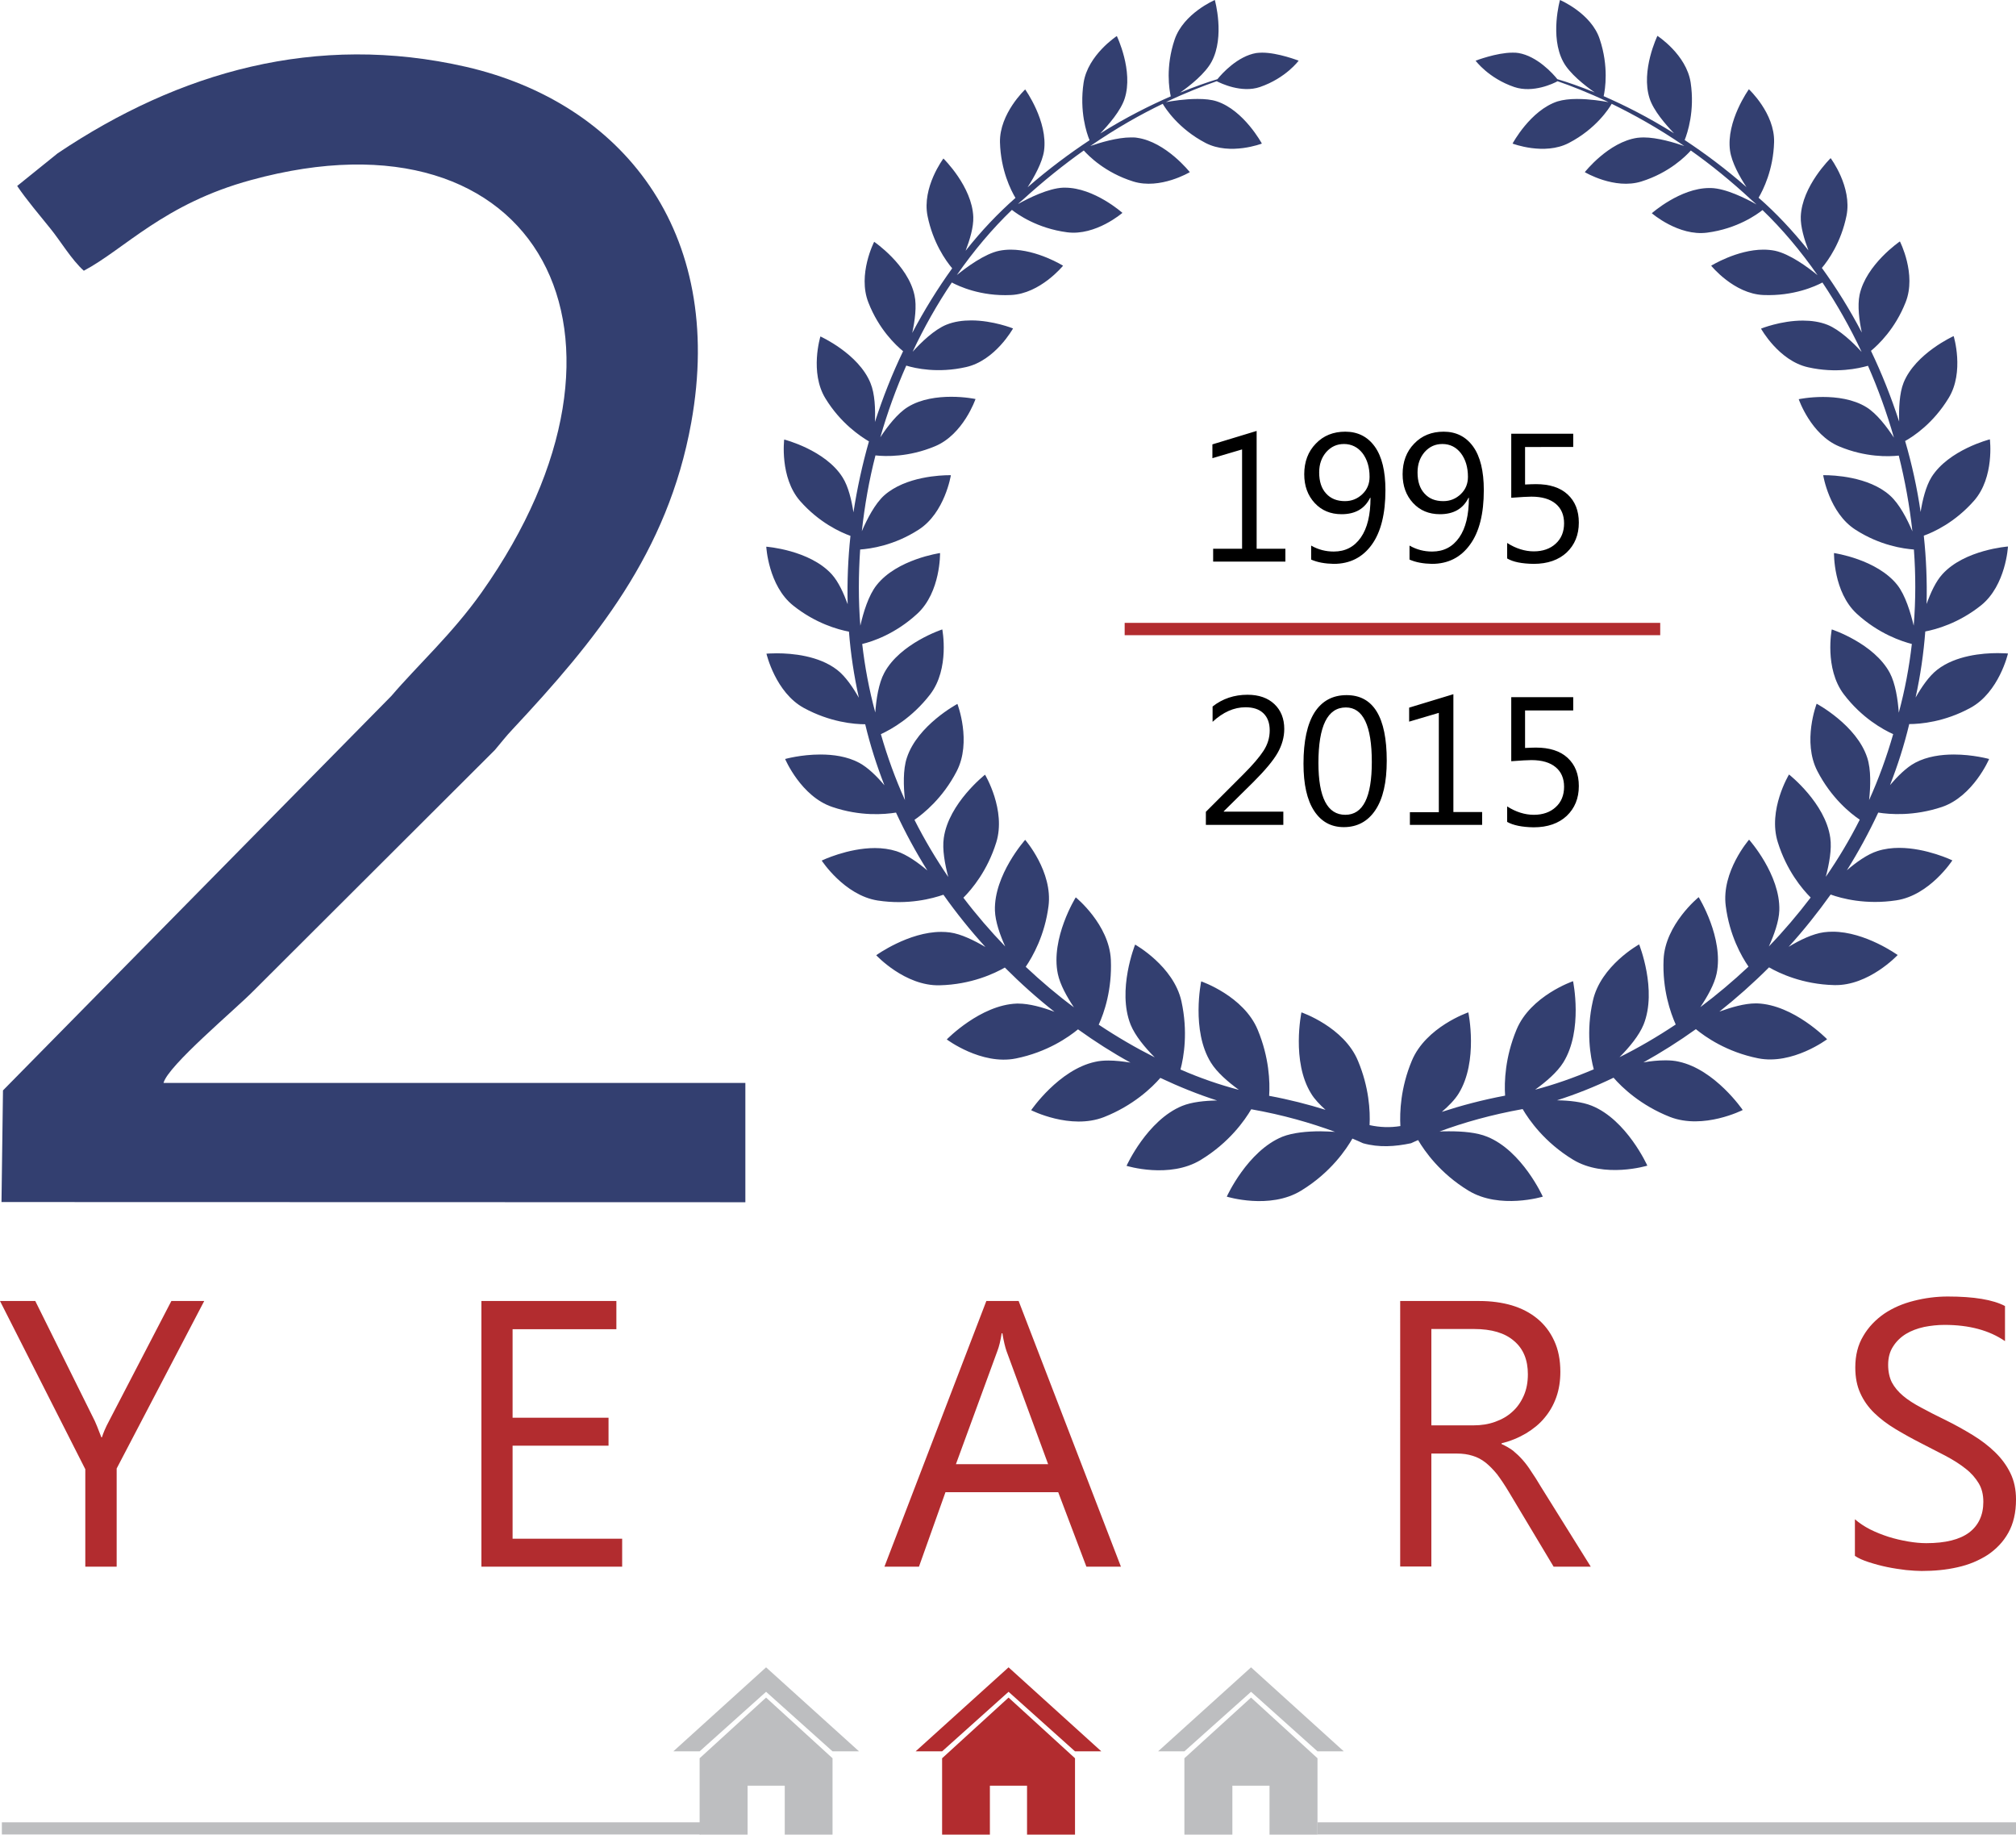 <?xml version="1.0" encoding="utf-8"?>
<!-- Generator: Adobe Illustrator 23.0.3, SVG Export Plug-In . SVG Version: 6.00 Build 0)  -->
<svg version="1.1" id="Layer_1" xmlns="http://www.w3.org/2000/svg" xmlns:xlink="http://www.w3.org/1999/xlink" x="0px" y="0px"
	 viewBox="0 0 108 98.26" style="enable-background:new 0 0 108 98.26;" xml:space="preserve">
<style type="text/css">
	.st0{fill-rule:evenodd;clip-rule:evenodd;fill:#333F70;}
	.st1{fill:#B22C2F;}
	.st2{fill-rule:evenodd;clip-rule:evenodd;fill:#B22C2F;}
	.st3{fill-rule:evenodd;clip-rule:evenodd;fill:#BDBEC0;}
</style>
<path class="st0" d="M67.62,2.82L67.62,2.82h-0.01c-0.11,0-0.21,0.01-0.31,0.02c-1,0.17-1.84,1.1-2.08,1.4
	c-0.53,0.16-1.21,0.4-2,0.72c0.53-0.37,1.35-1.02,1.69-1.66C65.63,1.95,65.08,0,65.08,0s-1.67,0.71-2.15,2.11
	c-0.5,1.47-0.29,2.7-0.21,3.05c-1.1,0.48-2.39,1.12-3.78,1.99c0.46-0.48,1.1-1.22,1.31-1.87c0.48-1.49-0.42-3.35-0.42-3.35
	s-1.55,1.01-1.78,2.5c-0.23,1.53,0.16,2.7,0.32,3.08c-1.06,0.7-2.18,1.53-3.32,2.52c0.36-0.56,0.79-1.33,0.88-1.95
	c0.22-1.58-1.01-3.29-1.01-3.29s-1.38,1.29-1.35,2.83c0.04,1.5,0.59,2.58,0.83,2.98c-0.93,0.82-1.83,1.76-2.67,2.83
	c0.22-0.58,0.43-1.26,0.41-1.81c-0.06-1.63-1.6-3.13-1.6-3.13s-1.16,1.54-0.85,3.08c0.29,1.43,0.98,2.4,1.32,2.8
	c-0.77,1.07-1.49,2.23-2.14,3.46c0.14-0.65,0.25-1.44,0.12-2.02c-0.35-1.63-2.16-2.86-2.16-2.86s-0.9,1.75-0.31,3.25
	c0.56,1.44,1.47,2.29,1.86,2.61c-0.58,1.2-1.08,2.47-1.51,3.79c0.03-0.68,0-1.52-0.24-2.09c-0.64-1.57-2.68-2.49-2.68-2.49
	s-0.59,1.92,0.27,3.32c0.82,1.34,1.89,2.04,2.33,2.3c-0.35,1.23-0.63,2.5-0.83,3.8c-0.1-0.65-0.27-1.38-0.58-1.87
	c-0.92-1.47-3.13-2.03-3.13-2.03s-0.25,2.03,0.85,3.29c1.02,1.16,2.17,1.68,2.7,1.87c-0.13,1.21-0.18,2.43-0.15,3.66
	c-0.21-0.58-0.49-1.2-0.85-1.6c-1.19-1.31-3.51-1.48-3.51-1.48s0.11,2.09,1.44,3.15c1.2,0.96,2.41,1.29,2.99,1.4
	c0.09,1.18,0.27,2.36,0.53,3.54c-0.32-0.56-0.72-1.15-1.16-1.49c-0.99-0.77-2.44-0.89-3.23-0.89h-0.02c-0.33,0-0.54,0.02-0.54,0.02
	s0.48,2.08,2.01,2.91c1.4,0.76,2.69,0.87,3.28,0.87c0.27,1.13,0.62,2.22,1.03,3.27c-0.4-0.48-0.89-0.96-1.36-1.21
	c-0.64-0.34-1.39-0.44-2.07-0.44c-1.04,0-1.89,0.24-1.89,0.24s0.85,2.01,2.53,2.57c1.5,0.51,2.79,0.4,3.41,0.3
	c0.5,1.08,1.06,2.11,1.68,3.1c-0.51-0.43-1.1-0.85-1.65-1.03c-0.38-0.12-0.77-0.17-1.16-0.17c-1.46,0-2.85,0.67-2.85,0.67
	s1.21,1.86,3,2.14c1.64,0.25,2.94-0.11,3.52-0.31c0.7,0.99,1.45,1.92,2.25,2.8c-0.6-0.35-1.3-0.7-1.9-0.78
	c-0.15-0.02-0.31-0.03-0.47-0.03c-1.75,0-3.48,1.25-3.48,1.25s1.54,1.66,3.4,1.61c1.7-0.04,2.95-0.64,3.49-0.95
	c0.85,0.85,1.74,1.65,2.66,2.37c-0.63-0.24-1.35-0.44-1.94-0.44h0h0h0h0h0h0h0h0c-0.03,0-0.05,0-0.08,0
	c-1.95,0.07-3.75,1.92-3.75,1.92s1.85,1.39,3.7,1.02c1.69-0.34,2.83-1.15,3.33-1.56c0.92,0.66,1.86,1.26,2.81,1.78
	c-0.39-0.06-0.8-0.11-1.18-0.11h-0.01c-0.25,0-0.49,0.02-0.7,0.07c-1.95,0.42-3.43,2.59-3.43,2.59s2.1,1.07,3.9,0.37
	c1.57-0.62,2.57-1.58,3.02-2.1c1.02,0.48,2.04,0.89,3.04,1.21c-0.66,0.01-1.35,0.08-1.87,0.29c-1.88,0.77-2.98,3.21-2.98,3.21
	s2.3,0.71,3.98-0.32c1.53-0.93,2.36-2.13,2.7-2.71c1.7,0.3,3.19,0.73,4.49,1.21c-0.24-0.01-0.51-0.03-0.79-0.03
	c-0.7,0-1.47,0.07-2.03,0.29c-1.88,0.77-2.98,3.21-2.98,3.21s2.3,0.71,3.98-0.32c1.61-0.98,2.44-2.25,2.75-2.79
	c0.19,0.08,0.38,0.16,0.57,0.25c0.86,0.24,1.71,0.18,2.57,0c0.12-0.06,0.25-0.11,0.38-0.17c0.34,0.58,1.17,1.78,2.7,2.71
	c1.68,1.02,3.98,0.32,3.98,0.32s-1.1-2.45-2.98-3.21c-0.56-0.23-1.32-0.29-2.03-0.29c-0.18,0-0.35,0-0.52,0.01
	c1.29-0.48,2.78-0.9,4.45-1.2c0.34,0.58,1.17,1.78,2.7,2.71c1.68,1.02,3.98,0.32,3.98,0.32s-1.1-2.45-2.98-3.21
	c-0.52-0.21-1.21-0.28-1.86-0.29c1-0.32,2.02-0.72,3.03-1.21c0.45,0.52,1.45,1.48,3.02,2.1c1.8,0.7,3.9-0.37,3.9-0.37
	s-1.48-2.17-3.43-2.59c-0.21-0.05-0.45-0.07-0.7-0.07h-0.01c-0.38,0-0.79,0.04-1.18,0.11c0.95-0.53,1.89-1.12,2.81-1.78
	c0.5,0.41,1.64,1.22,3.33,1.56c1.85,0.37,3.7-1.02,3.7-1.02s-1.79-1.85-3.75-1.92c-0.03,0-0.05,0-0.08,0h0h0h0h0h0h0h0h0
	c-0.59,0-1.31,0.21-1.94,0.44c0.92-0.73,1.81-1.52,2.66-2.37c0.54,0.31,1.79,0.91,3.49,0.95c1.85,0.05,3.4-1.61,3.4-1.61
	s-1.73-1.25-3.48-1.25c-0.16,0-0.31,0.01-0.47,0.03c-0.6,0.08-1.3,0.42-1.89,0.78c0.8-0.88,1.55-1.82,2.25-2.8
	c0.58,0.21,1.88,0.56,3.52,0.31c1.79-0.27,3-2.14,3-2.14s-1.39-0.67-2.85-0.67c-0.39,0-0.79,0.05-1.16,0.17
	c-0.54,0.17-1.14,0.6-1.64,1.03c0.62-0.99,1.18-2.02,1.68-3.09c0.62,0.1,1.91,0.2,3.41-0.3c1.68-0.57,2.53-2.57,2.53-2.57
	s-0.86-0.24-1.89-0.24c-0.67,0-1.43,0.1-2.07,0.44c-0.47,0.25-0.95,0.73-1.35,1.2c0.41-1.05,0.76-2.14,1.03-3.27
	c0.59,0,1.89-0.11,3.28-0.87c1.53-0.83,2.01-2.91,2.01-2.91s-0.21-0.02-0.54-0.02h-0.02c-0.79,0-2.24,0.12-3.23,0.89
	c-0.44,0.34-0.84,0.93-1.16,1.49c0.26-1.18,0.43-2.36,0.52-3.54c0.58-0.11,1.79-0.44,2.99-1.4c1.33-1.07,1.44-3.15,1.44-3.15
	s-2.32,0.17-3.51,1.48c-0.36,0.39-0.64,1.01-0.85,1.6c0.03-1.23-0.02-2.46-0.15-3.66c0.53-0.19,1.67-0.71,2.69-1.87
	c1.11-1.26,0.85-3.29,0.85-3.29s-2.21,0.56-3.13,2.03c-0.3,0.49-0.48,1.22-0.58,1.86c-0.19-1.3-0.47-2.57-0.83-3.8
	c0.45-0.25,1.51-0.95,2.33-2.3c0.86-1.4,0.27-3.32,0.27-3.32s-2.04,0.92-2.68,2.49c-0.23,0.57-0.26,1.41-0.24,2.09
	c-0.43-1.32-0.93-2.58-1.51-3.79c0.39-0.32,1.3-1.18,1.86-2.61c0.59-1.5-0.31-3.25-0.31-3.25s-1.81,1.23-2.16,2.86
	c-0.12,0.58-0.02,1.38,0.12,2.02c-0.65-1.24-1.37-2.4-2.14-3.46c0.34-0.4,1.03-1.37,1.32-2.8c0.31-1.54-0.85-3.08-0.85-3.08
	s-1.54,1.5-1.6,3.13c-0.02,0.54,0.19,1.23,0.41,1.81c-0.85-1.06-1.74-2.01-2.67-2.82c0.24-0.41,0.79-1.49,0.83-2.98
	c0.04-1.54-1.35-2.83-1.35-2.83s-1.23,1.71-1.01,3.29c0.09,0.63,0.51,1.39,0.88,1.95c-1.13-0.99-2.25-1.82-3.31-2.52
	c0.15-0.38,0.55-1.56,0.32-3.08c-0.23-1.5-1.78-2.5-1.78-2.5s-0.9,1.86-0.42,3.35c0.21,0.65,0.85,1.39,1.31,1.87
	c-1.39-0.87-2.67-1.51-3.77-1.99c0.08-0.36,0.28-1.59-0.21-3.05C85.25,0.71,83.57,0,83.57,0s-0.55,1.95,0.17,3.3
	c0.33,0.63,1.16,1.28,1.69,1.65c-0.79-0.32-1.46-0.55-2-0.71c-0.24-0.3-1.08-1.23-2.08-1.4c-0.1-0.02-0.2-0.02-0.31-0.02h-0.01
	h-0.01c-0.85,0-1.97,0.43-1.97,0.43s0.69,0.94,2.07,1.41c1,0.34,2.11-0.19,2.32-0.31c0.7,0.24,1.63,0.6,2.73,1.12
	c-0.33-0.06-1.01-0.17-1.68-0.17h-0.02c-0.37,0-0.73,0.04-1.03,0.13c-1.46,0.48-2.41,2.26-2.41,2.26s1.7,0.65,3.01-0.03
	c1.47-0.76,2.17-1.87,2.3-2.1c1.15,0.56,2.48,1.29,3.89,2.26c-0.52-0.18-1.44-0.46-2.18-0.46c-0.12,0-0.23,0.01-0.33,0.02
	c-1.55,0.22-2.82,1.84-2.82,1.84s1.59,0.95,3.03,0.5c1.51-0.47,2.4-1.38,2.65-1.66c1.06,0.75,2.15,1.63,3.26,2.66
	c0.09,0.08,0.17,0.15,0.26,0.23c-0.57-0.32-1.64-0.86-2.44-0.88c-0.03,0-0.06,0-0.09,0c-1.56,0-3.08,1.35-3.08,1.35
	s1.43,1.24,2.96,1.04c1.62-0.21,2.68-0.98,2.97-1.21c1.04,1,2.04,2.18,2.95,3.49c-0.52-0.43-1.49-1.14-2.28-1.31
	c-0.2-0.04-0.41-0.06-0.62-0.06c-1.41,0-2.8,0.86-2.8,0.86s1.21,1.5,2.79,1.57c1.63,0.07,2.81-0.48,3.17-0.67
	c0.77,1.15,1.48,2.4,2.1,3.72c-0.47-0.52-1.18-1.19-1.82-1.45c-0.42-0.17-0.89-0.23-1.33-0.23c-1.18,0-2.24,0.43-2.24,0.43
	s0.95,1.72,2.52,2.07c1.51,0.34,2.72,0.06,3.21-0.08c0.54,1.23,1.01,2.52,1.39,3.85c-0.38-0.58-0.92-1.29-1.47-1.63
	c-0.71-0.44-1.61-0.55-2.33-0.55c-0.74,0-1.3,0.12-1.3,0.12s0.65,1.9,2.17,2.53c1.41,0.59,2.65,0.55,3.19,0.49
	c0.33,1.32,0.58,2.68,0.73,4.06c-0.28-0.66-0.7-1.48-1.21-1.93c-1.14-1.02-3.07-1.08-3.49-1.08c-0.05,0-0.08,0-0.08,0
	s0.32,2.02,1.73,2.92c1.32,0.85,2.58,1.02,3.13,1.06c0.1,1.35,0.1,2.71-0.01,4.08c-0.17-0.71-0.45-1.63-0.87-2.17
	c-1.09-1.39-3.4-1.72-3.4-1.72s-0.04,2.09,1.22,3.25c1.18,1.08,2.41,1.48,2.95,1.62c-0.14,1.23-0.37,2.46-0.7,3.68
	c-0.05-0.71-0.18-1.56-0.48-2.13c-0.85-1.59-3.11-2.33-3.11-2.33s-0.41,2.09,0.65,3.48c0.96,1.26,2.09,1.88,2.64,2.13
	c-0.35,1.22-0.78,2.4-1.29,3.53c0.08-0.73,0.11-1.63-0.1-2.27c-0.57-1.75-2.71-2.89-2.71-2.89s-0.78,2.03,0.04,3.61
	c0.74,1.43,1.76,2.26,2.27,2.6c-0.54,1.07-1.15,2.09-1.82,3.06c0.18-0.68,0.33-1.48,0.24-2.09c-0.26-1.86-2.21-3.39-2.21-3.39
	s-1.15,1.9-0.6,3.63c0.47,1.51,1.3,2.5,1.76,2.96c-0.7,0.92-1.45,1.8-2.24,2.62c0.28-0.62,0.54-1.34,0.56-1.93
	c0.06-1.91-1.62-3.79-1.62-3.79s-1.49,1.71-1.25,3.55c0.2,1.57,0.84,2.7,1.22,3.25c-0.83,0.78-1.7,1.51-2.58,2.17
	c0.38-0.57,0.75-1.22,0.87-1.79c0.4-1.91-0.96-4.1-0.96-4.1s-1.8,1.46-1.88,3.34c-0.07,1.61,0.37,2.85,0.65,3.48
	c-0.99,0.66-2,1.25-3.01,1.75c0.52-0.52,1.05-1.16,1.29-1.75c0.74-1.85-0.24-4.29-0.24-4.29s-2.07,1.14-2.48,3.03
	c-0.37,1.63-0.13,2.99,0.05,3.66c-1.06,0.45-2.11,0.82-3.14,1.09c0.58-0.42,1.18-0.93,1.51-1.46c1.07-1.73,0.52-4.35,0.52-4.35
	s-2.28,0.78-3.03,2.6c-0.61,1.47-0.66,2.79-0.61,3.53c-1.22,0.23-2.35,0.53-3.39,0.87c0.36-0.31,0.69-0.64,0.9-0.98
	c1.07-1.73,0.52-4.35,0.52-4.35s-2.28,0.78-3.03,2.6c-0.6,1.44-0.65,2.74-0.61,3.49c-0.56,0.09-1.1,0.07-1.65-0.05
	c0.04-0.76-0.03-2.03-0.62-3.44c-0.75-1.82-3.03-2.6-3.03-2.6s-0.55,2.63,0.52,4.35c0.18,0.3,0.46,0.59,0.77,0.87
	c-0.93-0.29-1.94-0.55-3.02-0.75c0.05-0.74,0-2.06-0.61-3.53c-0.75-1.82-3.03-2.6-3.03-2.6s-0.55,2.63,0.52,4.35
	c0.32,0.52,0.92,1.04,1.5,1.46c-1.03-0.27-2.08-0.63-3.13-1.09c0.18-0.67,0.41-2.02,0.05-3.66c-0.42-1.88-2.48-3.03-2.48-3.03
	s-0.98,2.44-0.24,4.29c0.24,0.59,0.77,1.23,1.29,1.75c-1.01-0.51-2.01-1.09-3-1.75c0.29-0.63,0.72-1.88,0.65-3.48
	c-0.09-1.89-1.88-3.34-1.88-3.34s-1.36,2.19-0.96,4.1c0.12,0.57,0.48,1.22,0.86,1.79c-0.89-0.66-1.75-1.39-2.58-2.17
	c0.38-0.56,1.02-1.69,1.22-3.25c0.24-1.84-1.25-3.55-1.25-3.55s-1.68,1.88-1.62,3.79c0.02,0.59,0.27,1.3,0.55,1.92
	c-0.79-0.82-1.54-1.69-2.24-2.61c0.46-0.46,1.29-1.45,1.76-2.96c0.54-1.73-0.6-3.63-0.6-3.63s-1.95,1.53-2.21,3.39
	c-0.09,0.61,0.06,1.41,0.24,2.09c-0.66-0.97-1.27-1.99-1.81-3.06c0.5-0.35,1.52-1.17,2.26-2.6c0.82-1.58,0.04-3.61,0.04-3.61
	s-2.14,1.14-2.71,2.89c-0.21,0.63-0.18,1.53-0.1,2.26c-0.51-1.13-0.94-2.31-1.29-3.53c0.54-0.25,1.67-0.87,2.64-2.13
	c1.06-1.38,0.65-3.48,0.65-3.48s-2.26,0.74-3.11,2.33c-0.3,0.56-0.43,1.41-0.48,2.12c-0.33-1.22-0.56-2.45-0.7-3.67
	c0.55-0.13,1.78-0.54,2.95-1.62c1.26-1.16,1.22-3.25,1.22-3.25s-2.31,0.33-3.4,1.72c-0.43,0.54-0.71,1.46-0.87,2.17
	c-0.11-1.37-0.1-2.73-0.01-4.08c0.55-0.04,1.81-0.21,3.13-1.06c1.41-0.9,1.73-2.92,1.73-2.92s-0.03,0-0.08,0
	c-0.42,0-2.34,0.06-3.49,1.08c-0.5,0.45-0.92,1.27-1.2,1.92c0.15-1.38,0.39-2.74,0.73-4.06c0.54,0.06,1.78,0.1,3.19-0.49
	c1.52-0.63,2.17-2.53,2.17-2.53s-0.56-0.12-1.3-0.12c-0.72,0-1.62,0.11-2.33,0.55c-0.55,0.34-1.09,1.04-1.47,1.62
	c0.38-1.33,0.85-2.62,1.39-3.84c0.48,0.15,1.7,0.42,3.2,0.08c1.57-0.35,2.52-2.07,2.52-2.07s-1.07-0.43-2.24-0.43
	c-0.45,0-0.91,0.06-1.33,0.23c-0.64,0.26-1.34,0.93-1.81,1.45c0.62-1.32,1.33-2.57,2.1-3.71c0.36,0.19,1.54,0.75,3.17,0.67
	c1.57-0.07,2.79-1.57,2.79-1.57s-1.38-0.86-2.8-0.86c-0.21,0-0.42,0.02-0.62,0.06c-0.78,0.16-1.75,0.88-2.27,1.3
	c0.91-1.31,1.91-2.49,2.95-3.49c0.29,0.23,1.35,0.99,2.96,1.2c1.53,0.2,2.96-1.04,2.96-1.04s-1.51-1.35-3.08-1.35
	c-0.03,0-0.06,0-0.09,0c-0.79,0.03-1.86,0.56-2.43,0.88c0.08-0.08,0.17-0.16,0.26-0.23C55.9,9.69,57,8.81,58.06,8.06
	c0.25,0.28,1.14,1.19,2.65,1.66c1.44,0.45,3.03-0.5,3.03-0.5s-1.28-1.62-2.82-1.84c-0.1-0.02-0.22-0.02-0.33-0.02
	c-0.74,0-1.66,0.28-2.18,0.46c1.41-0.97,2.73-1.71,3.88-2.26c0.14,0.24,0.84,1.34,2.3,2.1c1.32,0.68,3.01,0.03,3.01,0.03
	s-0.96-1.78-2.41-2.26c-0.3-0.1-0.66-0.13-1.03-0.13h-0.02c-0.67,0-1.35,0.11-1.68,0.17c1.09-0.52,2.03-0.88,2.72-1.12
	c0.22,0.11,1.33,0.65,2.32,0.31c1.39-0.48,2.07-1.41,2.07-1.41S68.47,2.82,67.62,2.82"/>
<path class="st0" d="M0.92,9.96c0.5,0.74,1.19,1.55,1.77,2.27c0.54,0.66,1.14,1.68,1.8,2.27c2.19-1.16,4.29-3.59,8.97-4.86
	C28.88,5.42,35.51,18,25.8,31.73c-1.58,2.23-3.45,3.92-4.83,5.54L0.16,58.4l-0.08,5.98l39.85,0.01v-6.39l-31.17,0
	c0.24-0.93,3.84-3.93,4.83-4.94l12.92-12.89c0.35-0.41,0.58-0.72,0.94-1.1c4.42-4.73,8.32-9.44,9.58-16.43
	c1.86-10.3-3.77-17.15-12.06-19.06C16.93,1.74,9.59,3.85,3.09,8.21L0.92,9.96z"/>
<path class="st1" d="M99.37,83.33v-1.96c0.23,0.2,0.5,0.38,0.81,0.54c0.32,0.16,0.65,0.29,0.99,0.4c0.35,0.11,0.7,0.19,1.05,0.25
	c0.35,0.06,0.68,0.09,0.97,0.09c1.03,0,1.79-0.19,2.3-0.57c0.5-0.38,0.76-0.93,0.76-1.64c0-0.39-0.08-0.72-0.25-1
	c-0.17-0.28-0.4-0.55-0.7-0.78c-0.3-0.24-0.65-0.46-1.06-0.68c-0.41-0.21-0.85-0.44-1.32-0.68c-0.49-0.25-0.96-0.51-1.39-0.77
	c-0.43-0.26-0.8-0.54-1.12-0.85c-0.32-0.31-0.57-0.66-0.75-1.06c-0.18-0.39-0.27-0.85-0.27-1.38c0-0.65,0.14-1.21,0.43-1.69
	c0.28-0.48,0.66-0.87,1.12-1.19c0.46-0.31,0.99-0.54,1.59-0.69c0.59-0.15,1.2-0.23,1.81-0.23c1.4,0,2.43,0.17,3.07,0.51v1.88
	c-0.84-0.58-1.92-0.87-3.24-0.87c-0.37,0-0.73,0.04-1.09,0.11c-0.36,0.08-0.69,0.2-0.97,0.37c-0.28,0.17-0.52,0.4-0.69,0.67
	c-0.18,0.27-0.27,0.6-0.27,0.99c0,0.36,0.07,0.68,0.2,0.94c0.14,0.26,0.34,0.5,0.6,0.72c0.26,0.22,0.59,0.43,0.97,0.63
	c0.38,0.21,0.82,0.43,1.31,0.67c0.51,0.25,0.99,0.52,1.45,0.8c0.46,0.28,0.86,0.59,1.2,0.92c0.35,0.34,0.62,0.71,0.82,1.12
	c0.2,0.41,0.3,0.88,0.3,1.41c0,0.7-0.14,1.3-0.41,1.78c-0.27,0.49-0.65,0.88-1.11,1.19c-0.47,0.3-1.01,0.53-1.61,0.66
	c-0.61,0.14-1.25,0.2-1.93,0.2c-0.22,0-0.5-0.02-0.83-0.05c-0.33-0.04-0.67-0.09-1.01-0.16c-0.34-0.07-0.67-0.16-0.98-0.26
	C99.81,83.57,99.56,83.46,99.37,83.33 M76.68,71.18v5.16h2.26c0.42,0,0.8-0.06,1.16-0.19c0.36-0.13,0.66-0.3,0.92-0.54
	c0.26-0.23,0.46-0.52,0.61-0.86c0.15-0.34,0.22-0.72,0.22-1.15c0-0.76-0.24-1.36-0.74-1.78c-0.49-0.43-1.21-0.64-2.14-0.64H76.68z
	 M85.22,83.91h-1.99l-2.39-3.99c-0.22-0.37-0.43-0.68-0.63-0.95c-0.21-0.26-0.42-0.47-0.63-0.64c-0.22-0.17-0.45-0.29-0.69-0.36
	c-0.25-0.08-0.53-0.12-0.84-0.12h-1.37v6.05h-1.67V69.68h4.25c0.62,0,1.2,0.08,1.72,0.23c0.53,0.16,0.98,0.39,1.37,0.71
	c0.39,0.32,0.69,0.71,0.91,1.19c0.22,0.47,0.33,1.03,0.33,1.66c0,0.49-0.07,0.95-0.22,1.37s-0.36,0.78-0.63,1.1
	c-0.27,0.33-0.61,0.6-0.99,0.83c-0.39,0.23-0.82,0.41-1.31,0.53v0.04c0.24,0.11,0.45,0.23,0.62,0.36c0.17,0.14,0.34,0.3,0.5,0.48
	c0.16,0.18,0.32,0.39,0.47,0.63c0.16,0.23,0.33,0.5,0.52,0.82L85.22,83.91z M56.15,78.42l-2.23-6.06c-0.07-0.2-0.15-0.52-0.22-0.95
	h-0.04c-0.06,0.4-0.14,0.72-0.23,0.95l-2.22,6.06H56.15z M60.05,83.91h-1.85l-1.51-3.99h-6.04l-1.42,3.99h-1.85l5.46-14.23h1.73
	L60.05,83.91z M33.33,83.91h-7.54V69.68h7.23v1.51h-5.56v4.74h5.14v1.5h-5.14v4.98h5.87V83.91z M10.94,69.68l-4.69,8.97v5.26H4.57
	v-5.22L0,69.68h1.89l3.19,6.43c0.04,0.08,0.16,0.37,0.35,0.87h0.03c0.07-0.22,0.19-0.52,0.38-0.87l3.34-6.43H10.94z"/>
<path d="M80.74,44.02v-0.83c0.47,0.3,0.95,0.45,1.43,0.45c0.48,0,0.88-0.14,1.17-0.41c0.3-0.27,0.45-0.64,0.45-1.09
	c0-0.45-0.15-0.8-0.45-1.05c-0.3-0.25-0.73-0.38-1.3-0.38c-0.19,0-0.55,0.02-1.08,0.06v-3.43h3.32v0.71H81.7v2.01
	c0.21-0.01,0.41-0.02,0.58-0.02c0.73,0,1.3,0.18,1.7,0.55c0.4,0.37,0.6,0.87,0.6,1.51c0,0.66-0.22,1.19-0.65,1.6
	c-0.43,0.4-1.02,0.61-1.77,0.61C81.53,44.3,81.06,44.2,80.74,44.02 M79.4,44.18h-3.87V43.5h1.55v-5.32l-1.59,0.47V37.9l2.37-0.72
	v6.31h1.54V44.18z M72.1,37.89c-0.98,0-1.47,0.99-1.47,2.97c0,1.85,0.48,2.78,1.44,2.78c0.95,0,1.42-0.94,1.42-2.83
	C73.49,38.86,73.02,37.89,72.1,37.89z M71.99,44.3c-0.68,0-1.21-0.29-1.59-0.87c-0.38-0.58-0.57-1.42-0.57-2.53
	c0-1.21,0.2-2.12,0.59-2.74c0.4-0.62,0.97-0.93,1.72-0.93c1.43,0,2.15,1.17,2.15,3.51c0,1.16-0.2,2.04-0.61,2.65
	C73.28,43.99,72.71,44.3,71.99,44.3z M68.73,44.18h-4.13v-0.7l2-2c0.51-0.51,0.87-0.93,1.09-1.27c0.22-0.34,0.33-0.7,0.33-1.09
	c0-0.39-0.11-0.7-0.34-0.92c-0.23-0.22-0.55-0.32-0.96-0.32c-0.61,0-1.2,0.26-1.76,0.78v-0.82c0.53-0.42,1.16-0.63,1.87-0.63
	c0.61,0,1.09,0.17,1.44,0.5c0.35,0.33,0.53,0.78,0.53,1.33c0,0.44-0.12,0.87-0.36,1.29c-0.24,0.42-0.68,0.94-1.3,1.56l-1.58,1.56
	v0.02h3.19V44.18z M80.74,29.91v-0.83c0.47,0.3,0.95,0.45,1.43,0.45c0.48,0,0.88-0.14,1.17-0.41c0.3-0.27,0.45-0.64,0.45-1.09
	c0-0.45-0.15-0.8-0.45-1.05c-0.3-0.25-0.73-0.38-1.3-0.38c-0.19,0-0.55,0.02-1.08,0.06v-3.43h3.32v0.71H81.7v2.01
	c0.21-0.01,0.41-0.02,0.58-0.02c0.73,0,1.3,0.18,1.7,0.55c0.4,0.37,0.6,0.87,0.6,1.51c0,0.66-0.22,1.19-0.65,1.6
	c-0.43,0.4-1.02,0.61-1.77,0.61C81.53,30.19,81.06,30.1,80.74,29.91z M77.27,23.78c-0.38,0-0.69,0.14-0.95,0.43
	c-0.25,0.29-0.38,0.65-0.38,1.09c0,0.48,0.12,0.86,0.37,1.13c0.25,0.28,0.58,0.41,1.01,0.41c0.37,0,0.68-0.13,0.94-0.38
	c0.26-0.25,0.38-0.56,0.38-0.92c0-0.52-0.13-0.94-0.38-1.27C78.01,23.95,77.68,23.78,77.27,23.78z M75.51,29.97v-0.75
	c0.38,0.22,0.79,0.32,1.21,0.32c0.62,0,1.1-0.25,1.45-0.75c0.35-0.5,0.52-1.21,0.52-2.13c-0.01,0-0.01,0-0.02,0
	c-0.29,0.59-0.8,0.88-1.53,0.88c-0.59,0-1.07-0.2-1.44-0.6c-0.37-0.4-0.56-0.91-0.56-1.54c0-0.67,0.21-1.22,0.62-1.64
	c0.41-0.43,0.94-0.64,1.58-0.64c0.67,0,1.2,0.27,1.58,0.8c0.38,0.53,0.57,1.31,0.57,2.33c0,1.26-0.24,2.24-0.74,2.92
	c-0.49,0.68-1.17,1.03-2.04,1.03C76.25,30.19,75.85,30.12,75.51,29.97z M72,23.78c-0.38,0-0.69,0.14-0.95,0.43
	c-0.25,0.29-0.38,0.65-0.38,1.09c0,0.48,0.12,0.86,0.37,1.13c0.25,0.28,0.59,0.41,1.01,0.41c0.37,0,0.68-0.13,0.94-0.38
	c0.26-0.25,0.38-0.56,0.38-0.92c0-0.52-0.13-0.94-0.38-1.27C72.74,23.95,72.4,23.78,72,23.78z M70.24,29.97v-0.75
	c0.38,0.22,0.79,0.32,1.21,0.32c0.62,0,1.1-0.25,1.45-0.75c0.35-0.5,0.52-1.21,0.52-2.13c-0.01,0-0.01,0-0.02,0
	c-0.29,0.59-0.8,0.88-1.53,0.88c-0.59,0-1.07-0.2-1.44-0.6c-0.37-0.4-0.56-0.91-0.56-1.54c0-0.67,0.21-1.22,0.62-1.64
	c0.41-0.43,0.94-0.64,1.58-0.64c0.67,0,1.2,0.27,1.58,0.8c0.38,0.53,0.57,1.31,0.57,2.33c0,1.26-0.24,2.24-0.73,2.92
	c-0.49,0.68-1.17,1.03-2.04,1.03C70.98,30.19,70.58,30.12,70.24,29.97z M68.86,30.08h-3.87v-0.69h1.55v-5.32l-1.59,0.47V23.8
	l2.37-0.72v6.31h1.54V30.08z"/>
<rect x="60.25" y="33.36" class="st2" width="28.69" height="0.66"/>
<rect x="70.58" y="97.6" class="st3" width="37.42" height="0.65"/>
<rect x="0.1" y="97.6" class="st3" width="37.42" height="0.65"/>
<polygon class="st3" points="41.04,90.61 44.6,93.8 46.02,93.8 41.04,89.3 36.07,93.8 37.48,93.8 "/>
<polygon class="st3" points="37.48,98.26 40.05,98.26 40.05,95.64 42.04,95.64 42.04,98.26 44.6,98.26 44.6,94.17 41.04,90.92 
	37.48,94.17 "/>
<polygon class="st2" points="54.03,90.61 57.59,93.8 59,93.8 54.03,89.3 49.05,93.8 50.47,93.8 "/>
<polygon class="st2" points="50.47,98.26 53.03,98.26 53.03,95.64 55.02,95.64 55.02,98.26 57.59,98.26 57.59,94.17 54.03,90.92 
	50.47,94.17 "/>
<polygon class="st3" points="67.02,90.61 70.58,93.8 71.99,93.8 67.02,89.3 62.04,93.8 63.45,93.8 "/>
<polygon class="st3" points="63.45,98.26 66.02,98.26 66.02,95.64 68.01,95.64 68.01,98.26 70.58,98.26 70.58,94.17 67.02,90.92 
	63.45,94.17 "/>
</svg>
